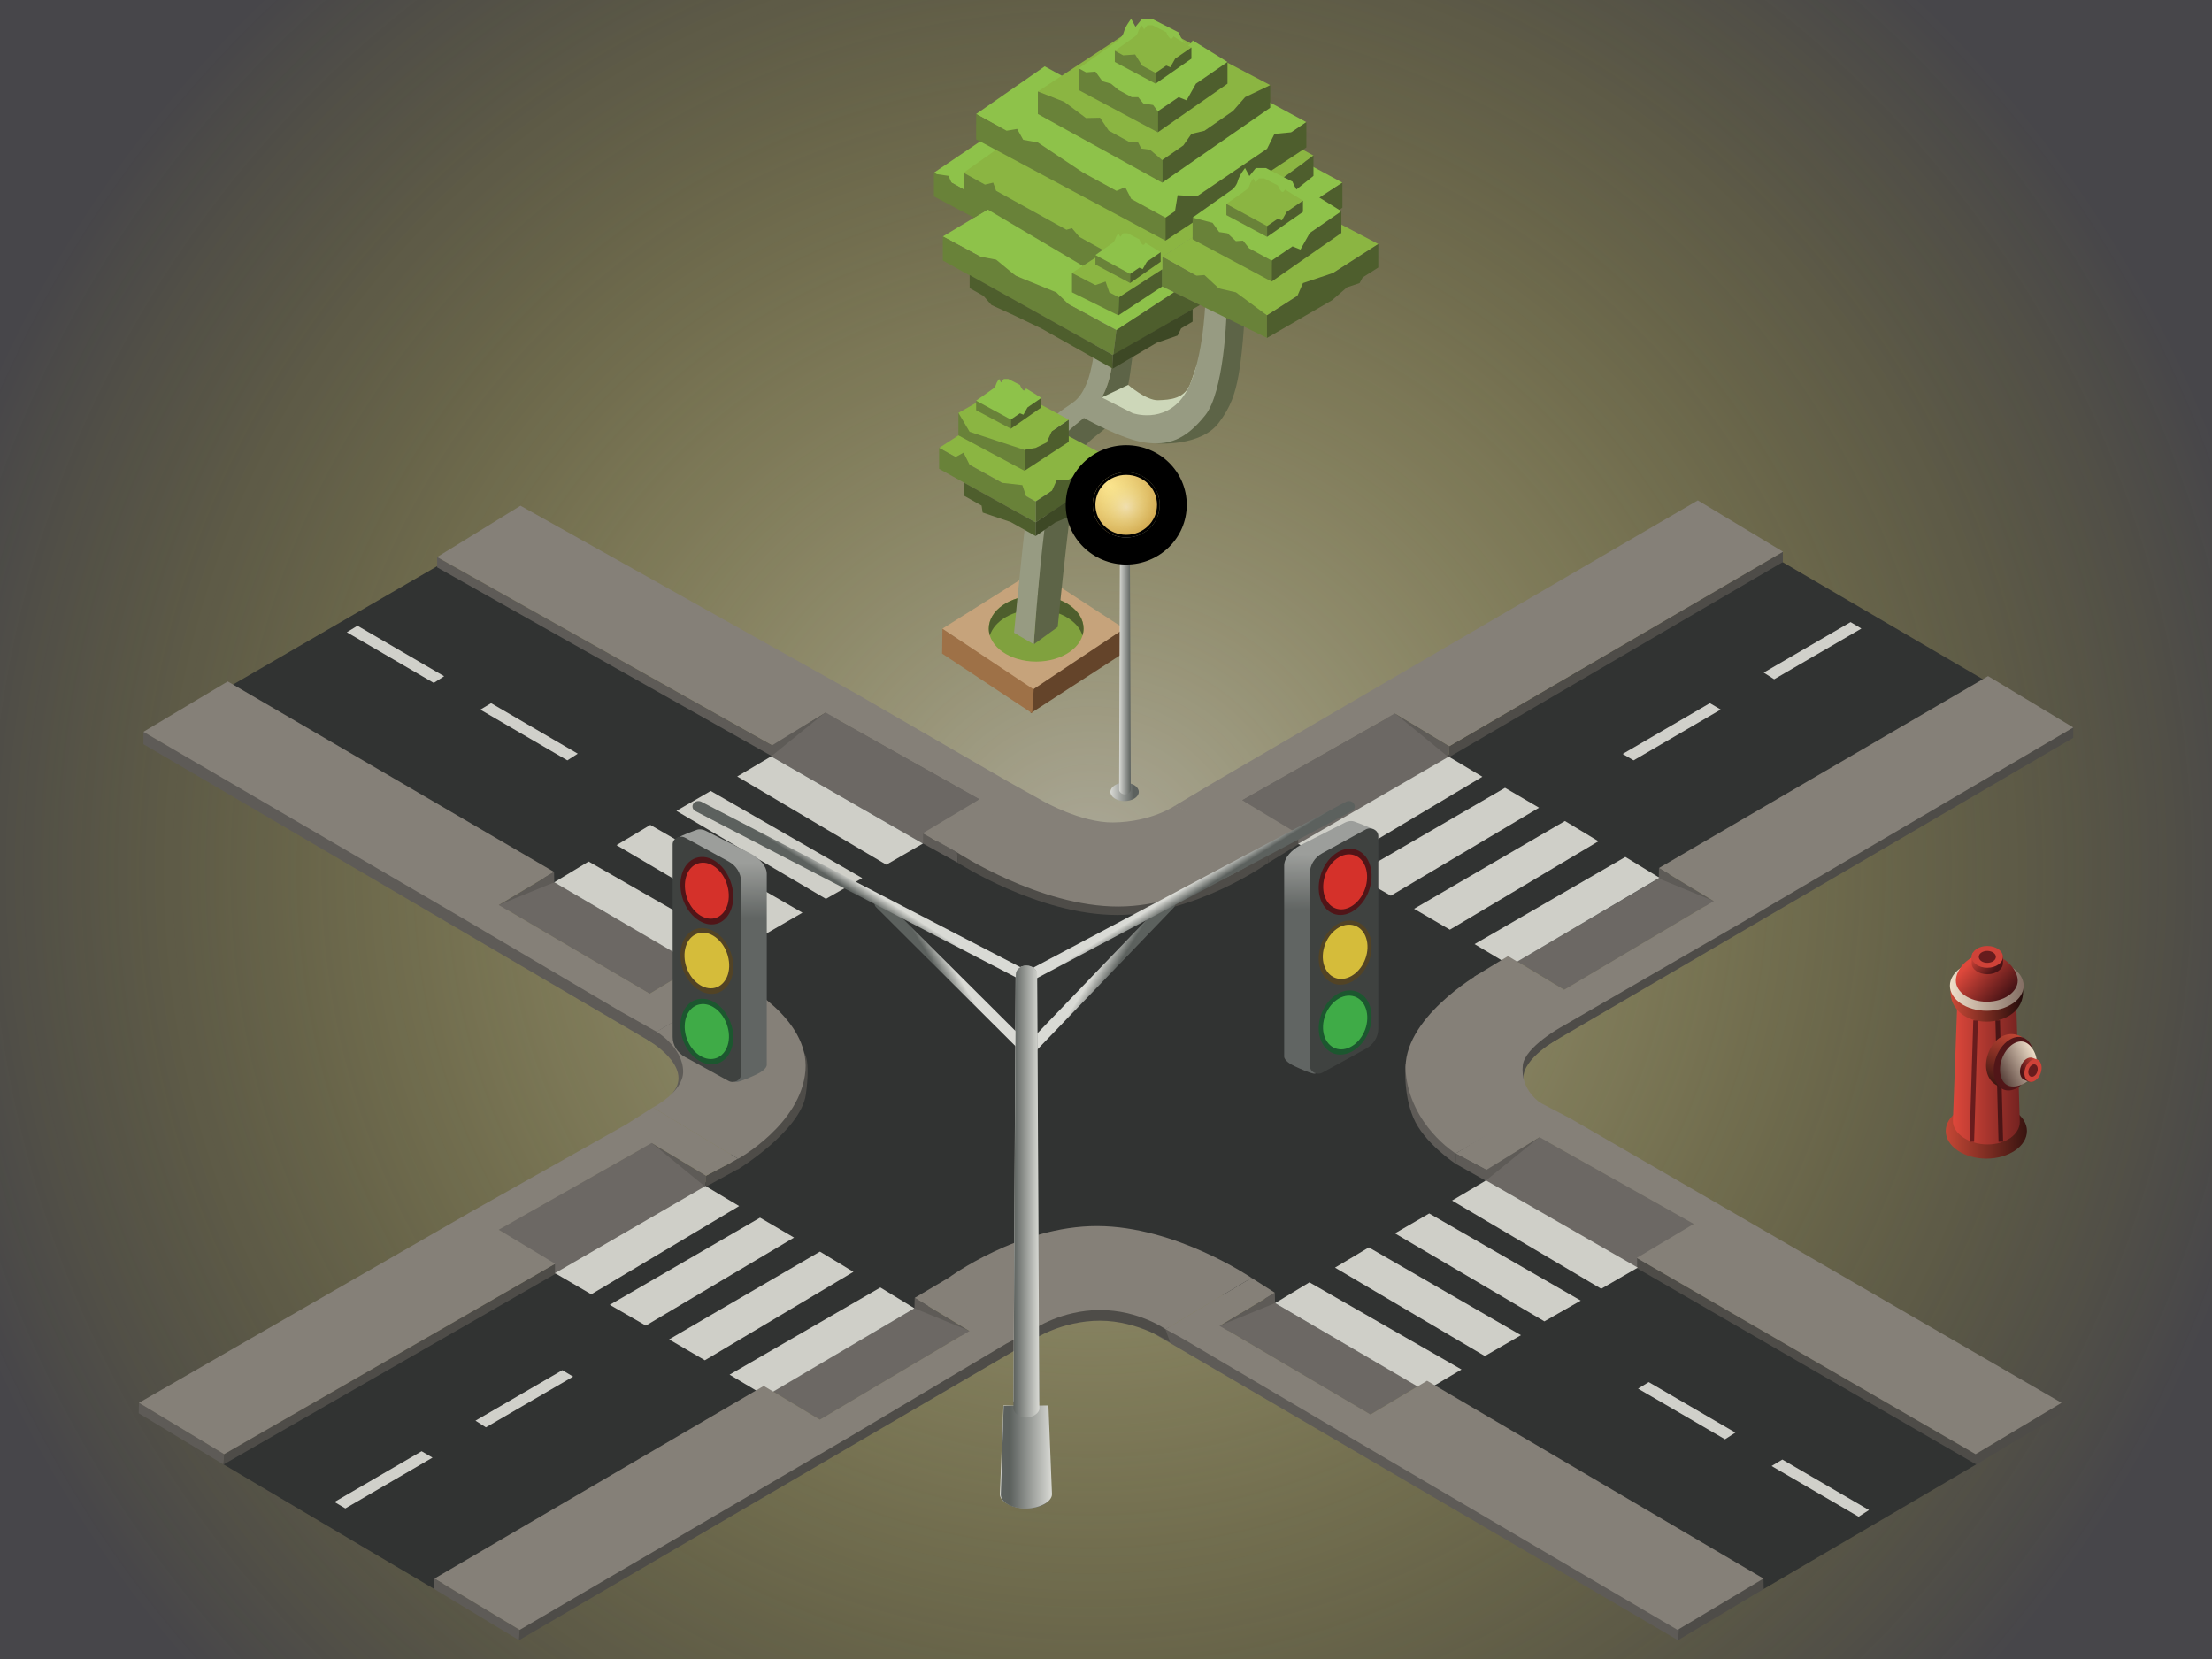 <?xml version="1.0" encoding="UTF-8"?>
<!DOCTYPE svg PUBLIC "-//W3C//DTD SVG 1.1//EN" "http://www.w3.org/Graphics/SVG/1.1/DTD/svg11.dtd">
<svg version="1.1" xmlns="http://www.w3.org/2000/svg" xmlns:xlink="http://www.w3.org/1999/xlink" x="0" y="0"
  width="1024" height="768" viewBox="0, 0, 1024, 768">
  <defs>
    <radialGradient id="Gradient_1" gradientUnits="userSpaceOnUse" cx="505.043" cy="403.029" r="557.639">
      <stop offset="0" stop-color="#F8F4D6" stop-opacity="0.57" />
      <stop offset="1" stop-color="#EEDB00" stop-opacity="0" />
    </radialGradient>
    <linearGradient id="Gradient_2" gradientUnits="userSpaceOnUse" x1="897.92" y1="523.563" x2="942.901" y2="523.563">
      <stop offset="0" stop-color="#D04B38" />
      <stop offset="1" stop-color="#260D0B" />
    </linearGradient>
    <linearGradient id="Gradient_3" gradientUnits="userSpaceOnUse" x1="904.063" y1="495.355" x2="947.406" y2="495.355">
      <stop offset="0" stop-color="#DE483B" />
      <stop offset="1" stop-color="#4A1416" />
    </linearGradient>
    <linearGradient id="Gradient_4" gradientUnits="userSpaceOnUse" x1="902.18" y1="460.033" x2="935.81" y2="460.033">
      <stop offset="0" stop-color="#D04B38" />
      <stop offset="1" stop-color="#260D0B" />
    </linearGradient>
    <linearGradient id="Gradient_5" gradientUnits="userSpaceOnUse" x1="902.678" y1="456.294" x2="966.655" y2="456.294">
      <stop offset="0" stop-color="#EFDEC9" />
      <stop offset="1" stop-color="#260D0B" />
    </linearGradient>
    <linearGradient id="Gradient_6" gradientUnits="userSpaceOnUse" x1="911.51" y1="445.931" x2="928.458" y2="461.322">
      <stop offset="0" stop-color="#DE483B" />
      <stop offset="1" stop-color="#4A1416" />
    </linearGradient>
    <linearGradient id="Gradient_7" gradientUnits="userSpaceOnUse" x1="914.336" y1="439.822" x2="923.943" y2="448.546">
      <stop offset="0" stop-color="#DE483B" />
      <stop offset="1" stop-color="#4A1416" />
    </linearGradient>
    <linearGradient id="Gradient_8" gradientUnits="userSpaceOnUse" x1="935.009" y1="475.937" x2="923.224" y2="507.364">
      <stop offset="0" stop-color="#D04B38" />
      <stop offset="1" stop-color="#260D0B" />
    </linearGradient>
    <linearGradient id="Gradient_9" gradientUnits="userSpaceOnUse" x1="942.549" y1="488.208" x2="919.676" y2="500.116">
      <stop offset="0" stop-color="#EFDEC9" />
      <stop offset="1" stop-color="#260D0B" />
    </linearGradient>
    <linearGradient id="Gradient_10" gradientUnits="userSpaceOnUse" x1="944.804" y1="492.454" x2="936.228" y2="496.919">
      <stop offset="0" stop-color="#DE483B" />
      <stop offset="1" stop-color="#4A1416" />
    </linearGradient>
    <linearGradient id="Gradient_11" gradientUnits="userSpaceOnUse" x1="615.493" y1="395.757" x2="615.047" y2="421.537">
      <stop offset="0" stop-color="#9C9E9B" />
      <stop offset="1" stop-color="#616563" />
    </linearGradient>
    <linearGradient id="Gradient_12" gradientUnits="userSpaceOnUse" x1="505.284" y1="452.71" x2="511.378" y2="456.614">
      <stop offset="0" stop-color="#D9DAD5" />
      <stop offset="1" stop-color="#5C615E" />
    </linearGradient>
    <linearGradient id="Gradient_13" gradientUnits="userSpaceOnUse" x1="549.431" y1="410.252" x2="552.119" y2="414.598">
      <stop offset="0" stop-color="#D9DAD5" />
      <stop offset="1" stop-color="#5C615E" />
    </linearGradient>
    <linearGradient id="Gradient_14" gradientUnits="userSpaceOnUse" x1="462.878" y1="674.456" x2="482.311" y2="674.456">
      <stop offset="0" stop-color="#D9DAD5" />
      <stop offset="1" stop-color="#5C615E" />
    </linearGradient>
    <linearGradient id="Gradient_15" gradientUnits="userSpaceOnUse" x1="469.165" y1="549.689" x2="481.135" y2="549.689">
      <stop offset="0" stop-color="#D9DAD5" />
      <stop offset="1" stop-color="#5C615E" />
    </linearGradient>
    <linearGradient id="Gradient_16" gradientUnits="userSpaceOnUse" x1="-333.953" y1="399.598" x2="-334.399"
      y2="425.378" gradientTransform="matrix(-1, -0, -0, 1, 0, 0)">
      <stop offset="0" stop-color="#9C9E9B" />
      <stop offset="1" stop-color="#616563" />
    </linearGradient>
    <linearGradient id="Gradient_17" gradientUnits="userSpaceOnUse" x1="-442.784" y1="450.434" x2="-436.818"
      y2="454.096" gradientTransform="matrix(-1, -0, -0, 1, 0, 0)">
      <stop offset="0" stop-color="#D9DAD5" />
      <stop offset="1" stop-color="#5C615E" />
    </linearGradient>
    <linearGradient id="Gradient_18" gradientUnits="userSpaceOnUse" x1="-400.076" y1="410.252" x2="-397.327"
      y2="414.598" gradientTransform="matrix(-1, -0, -0, 1, 0, 0)">
      <stop offset="0" stop-color="#D9DAD5" />
      <stop offset="1" stop-color="#5C615E" />
    </linearGradient>
    <linearGradient id="Gradient_19" gradientUnits="userSpaceOnUse" x1="-486.995" y1="674.456" x2="-467.563"
      y2="674.456" gradientTransform="matrix(-1, -0, -0, 1, 0, 0)">
      <stop offset="0" stop-color="#D9DAD5" />
      <stop offset="1" stop-color="#5C615E" />
    </linearGradient>
    <linearGradient id="Gradient_20" gradientUnits="userSpaceOnUse" x1="-481.137" y1="551.61" x2="-469.167" y2="551.61"
      gradientTransform="matrix(-1, -0, -0, 1, 0, 0)">
      <stop offset="0" stop-color="#D9DAD5" />
      <stop offset="1" stop-color="#5C615E" />
    </linearGradient>
    <linearGradient id="Gradient_21" gradientUnits="userSpaceOnUse" x1="514.045" y1="366.581" x2="524.821" y2="366.581">
      <stop offset="0" stop-color="#D9DAD5" />
      <stop offset="1" stop-color="#5C615E" />
    </linearGradient>
    <linearGradient id="Gradient_22" gradientUnits="userSpaceOnUse" x1="518.074" y1="297.968" x2="523.457" y2="297.968">
      <stop offset="0" stop-color="#D9DAD5" />
      <stop offset="1" stop-color="#5C615E" />
    </linearGradient>
    <linearGradient id="Gradient_23" gradientUnits="userSpaceOnUse" x1="515.027" y1="251.761" x2="527.762" y2="251.761">
      <stop offset="0" stop-color="#D9DAD5" />
      <stop offset="1" stop-color="#5C615E" />
    </linearGradient>
    <linearGradient id="Gradient_24" gradientUnits="userSpaceOnUse" x1="512.709" y1="247.428" x2="533.403" y2="247.428">
      <stop offset="0" stop-color="#D9DAD5" />
      <stop offset="1" stop-color="#5C615E" />
    </linearGradient>
    <radialGradient id="Gradient_25" gradientUnits="userSpaceOnUse" cx="513.619" cy="225.049" r="32.561">
      <stop offset="0" stop-color="#FDE49E" />
      <stop offset="0.005" stop-color="#FDE49E" />
      <stop offset="1" stop-color="#BD8941" />
    </radialGradient>
    <radialGradient id="Gradient_26" gradientUnits="userSpaceOnUse" cx="521.402" cy="234.622" r="20.775"
      gradientTransform="matrix(1, -0, 0, 1, 0, 0)">
      <stop offset="0" stop-color="#F8F4D6" stop-opacity="0.57" />
      <stop offset="1" stop-color="#EEDB00" stop-opacity="0" />
    </radialGradient>
    <clipPath id="Clip_1">
      <path
        d="M454.843,167.589 L587.881,167.589 L587.881,299.84 L454.843,299.84 z M521.361,218.589 C512.79,218.589 505.843,225.361 505.843,233.714 C505.843,242.068 512.79,248.84 521.361,248.84 C529.934,248.84 536.881,242.068 536.881,233.714 C536.881,225.361 529.934,218.589 521.361,218.589 z" />
    </clipPath>
    <filter id="Shadow_2">
      <feGaussianBlur in="SourceAlpha" stdDeviation="25" />
      <feOffset dx="0" dy="0" result="offsetblur" />
      <feFlood flood-color="#FFFBD0" />
      <feComposite in2="offsetblur" operator="in" />
    </filter>
    <clipPath id="Clip_3">
      <path
        d="M521.361,218.589 C529.934,218.589 536.881,225.361 536.881,233.714 C536.881,242.068 529.934,248.84 521.361,248.84 C512.79,248.84 505.843,242.068 505.843,233.714 C505.843,225.361 512.79,218.589 521.361,218.589 z" />
    </clipPath>
    <filter id="Shadow_4">
      <feGaussianBlur in="SourceAlpha" stdDeviation="2.5" />
      <feOffset dx="0" dy="0" result="offsetblur" />
      <feFlood flood-color="#C5C29C" />
      <feComposite in2="offsetblur" operator="in" />
    </filter>
  </defs>
  <g id="nightBG">
    <path d="M-30.667,-27.333 L1038,-27.333 L1038,784.667 L-30.667,784.667 L-30.667,-27.333 z" fill="#47464A" />
  </g>
  <g id="lightLayer">
    <path d="M-30.667,-27.333 L1038,-27.333 L1038,784.667 L-30.667,784.667 L-30.667,-27.333 z"
      fill="url(#Gradient_1)" />
  </g>
  <g id="Layer_1">
    <path
      d="M709.126,455.06 L699.626,447.308 L922.933,317.366 L822.936,258.891 L606.375,387.611 L457.269,379.626 L430.021,391.366 L203.668,261.355 L102.812,319.83 L333.886,454.447 L338.669,540.252 L103.193,677.757 L201.02,735.595 L424.635,605.821 L449.361,599.68 L547.925,601.531 L579.988,597.824 L816.473,735.595 L915.134,677.757 L688.826,545.45 L709.126,455.06"
      fill="#313332" />
    <path d="M287.334,525.329 L326.597,549.463 L326.881,544.265 L291.565,522.983 L287.334,525.329" fill="#5E5B57" />
    <path d="M326.597,549.462 L341.621,541.224 L341.621,536.447 L326.881,544.265 L326.597,549.462" fill="#4E4C48" />
    <path d="M64.213,654.24 L103.472,677.953 L103.756,673.177 L64.314,649.41 L64.213,654.24" fill="#5E5B57" />
    <path d="M201.02,735.595 L240.279,759.304 L240.567,754.536 L201.121,730.765 L201.02,735.595" fill="#5E5B57" />
    <path d="M423.327,605.654 L462.59,629.367 L462.878,624.594 L423.432,600.824 L423.327,605.654" fill="#5E5B57" />
    <path d="M240.279,759.304 L478.432,620.111 L478.432,613.651 L240.668,751.912 L240.279,759.304" fill="#4E4C48" />
    <path d="M301.661,529.072 L326.597,549.463 L256.926,589.811 L230.686,569.171 L301.661,529.072" fill="#6C6864" />
    <path d="M103.472,677.954 L256.926,589.811 L256.926,585.034 L103.756,673.177 L103.472,677.954" fill="#4E4C48" />
    <path
      d="M326.881,544.265 L341.706,536.447 L302.26,512.681 L289.954,520.498 L217.566,561.268 L64.314,649.41 L103.756,673.177 L257.011,585.034 L230.868,569.285 L301.722,529.108 L326.881,544.265"
      fill="#858078" />
    <path d="M423.327,605.654 L448.818,616.123 L379.572,657.268 L357.798,644.151 L423.327,605.654" fill="#6C6864" />
    <path d="M282.288,604.044 L298.972,613.651 L367.586,572.914 L351.846,563.699 L282.288,604.044" fill="#CFCFC8" />
    <path d="M309.74,620.05 L326.31,629.714 L395.094,588.781 L379.572,579.415 L309.74,620.05" fill="#CFCFC8" />
    <path d="M256.927,589.382 L273.716,599.169 L342.168,558.342 L326.597,549.033 L256.927,589.382" fill="#CFCFC8" />
    <path d="M337.733,636.375 L354.385,646.317 L423.327,605.654 L407.546,596.026 L337.733,636.375" fill="#CFCFC8" />
    <path
      d="M439.067,591.572 L423.432,600.824 L448.818,616.123 L379.52,657.236 L353.563,641.597 L201.121,730.765 L240.566,754.536 L393.004,665.363 L465.846,622.007 L478.513,615.338 L439.067,591.572"
      fill="#858078" />
    <path d="M727.13,522.636 L687.53,546.774 L687.242,541.572 L727.024,517.806 L727.13,522.636" fill="#5E5B57" />
    <path d="M688.093,546.774 L673.867,538.76 L673.867,533.988 L688.085,541.572 L688.093,546.774" fill="#5E5B57" />
    <path d="M954.45,654.24 L914.854,677.953 L914.563,673.177 L954.349,649.41 L954.45,654.24" fill="#4E4C48" />
    <path d="M816.473,735.595 L776.788,759.304 L776.59,752.46 L816.372,730.765 L816.473,735.595" fill="#4E4C48" />
    <path d="M590.262,603.259 L550.666,626.972 L550.375,622.199 L590.156,598.429 L590.262,603.259" fill="#5E5B57" />
    <path d="M776.788,759.304 L505.843,600.771 L505.843,595.998 L778.554,738.762 L776.788,759.304" fill="#5E5B57" />
    <path d="M712.677,526.379 L687.53,546.774 L757.796,587.118 L784.259,566.478 L712.677,526.379" fill="#6C6864" />
    <path d="M914.883,677.953 L757.857,587.118 L757.857,582.341 L914.607,673.176 L914.883,677.953" fill="#4E4C48" />
    <path
      d="M688.085,541.572 L673.867,533.987 L712.446,510.213 L727.024,517.806 L797.493,558.571 L954.345,649.41 L914.563,673.177 L757.707,582.341 L784.077,566.588 L712.62,526.411 L688.085,541.572"
      fill="#858078" />
    <path d="M590.262,603.259 L564.552,613.728 L634.389,654.874 L656.349,641.753 L590.262,603.259" fill="#6C6864" />
    <path d="M731.778,602.086 L714.953,611.689 L645.756,570.957 L661.629,561.742 L731.778,602.086" fill="#CFCFC8" />
    <path d="M704.092,618.093 L687.38,627.753 L618.009,586.828 L633.668,577.458 L704.092,618.093" fill="#CFCFC8" />
    <path d="M758.181,586.828 L741.246,596.615 L672.207,555.784 L687.915,546.475 L758.181,586.828" fill="#CFCFC8" />
    <path d="M676.584,633.976 L659.795,643.918 L590.262,603.259 L606.176,593.636 L676.584,633.976" fill="#CFCFC8" />
    <path
      d="M579.373,591.572 L590.156,598.429 L564.552,613.728 L634.445,654.841 L660.625,639.199 L816.372,730.765 L776.59,754.536 L620.843,662.965 L547.378,619.613 L539.591,615.338 L579.373,591.572"
      fill="#858078" />
    <path d="M396.58,326.021 L356.98,350.159 L356.693,344.961 L396.475,321.195 L396.58,326.021" fill="#5E5B57" />
    <path d="M357.543,350.159 L202.372,262.65 L202.372,257.877 L357.535,344.961 L357.543,350.159" fill="#5E5B57" />
    <path d="M342.532,459.481 L302.847,483.198 L302.641,476.346 L342.427,454.655 L342.532,459.481" fill="#5E5B57" />
    <path d="M256.59,408.459 L216.995,432.168 L216.707,427.395 L256.489,403.629 L256.59,408.459" fill="#5E5B57" />
    <path d="M302.847,483.198 L66.395,344.492 L66.395,338.783 L302.54,472.876 L302.847,483.198" fill="#5E5B57" />
    <path d="M382.128,329.764 L356.981,350.159 L427.247,390.504 L453.71,369.868 L382.128,329.764" fill="#6C6864" />
    <path d="M443.38,399.379 L427.307,390.504 L427.307,385.731 L443.108,394.606 L443.38,399.379" fill="#5E5B57" />
    <path
      d="M357.535,344.961 L202.372,257.877 L240.943,234.111 L396.475,321.195 L466.948,361.965 L482.846,370.836 L443.064,394.606 L427.162,385.731 L453.532,369.978 L382.071,329.801 L357.535,344.961"
      fill="#858078" />
    <path d="M256.59,408.459 L230.884,418.928 L300.725,460.07 L322.686,446.952 L256.59,408.459" fill="#6C6864" />
    <path d="M399.164,406.502 L382.338,416.109 L313.141,375.372 L329.015,366.157 L399.164,406.502" fill="#CFCFC8" />
    <path d="M371.478,422.508 L354.77,432.168 L285.398,391.243 L301.053,381.873 L371.478,422.508" fill="#CFCFC8" />
    <path d="M427.247,390.504 L410.312,400.295 L341.277,359.464 L356.981,350.159 L427.247,390.504" fill="#CFCFC8" />
    <path d="M342.892,439.172 L326.099,449.114 L256.57,408.455 L272.484,398.828 L342.892,439.172" fill="#CFCFC8" />
    <path
      d="M105.428,315.462 L256.489,403.629 L230.884,418.928 L300.778,460.041 L325.747,445.122 L342.427,454.655 L303.985,477.625 L287.172,468.165 L213.715,424.809 L66.395,338.783 L105.428,315.462"
      fill="#858078" />
    <path d="M631.404,326.454 L670.664,350.588 L670.951,345.395 L631.502,321.624 L631.404,326.454" fill="#5E5B57" />
    <path d="M670.664,350.588 L825.337,260.186 L825.337,255.409 L670.951,345.395 L670.664,350.588" fill="#4E4C48" />
    <path d="M767.871,406.661 L807.131,430.374 L807.422,425.597 L767.977,401.831 L767.871,406.661" fill="#5E5B57" />
    <path d="M675.872,507.504 L959.787,341.537 L959.787,336.764 L676.26,500.112 L675.872,507.504" fill="#4E4C48" />
    <path d="M645.731,330.198 L670.664,350.588 L600.993,390.937 L574.756,370.301 L645.731,330.198" fill="#6C6864" />
    <path d="M587.184,399.379 L600.993,390.937 L600.993,386.164 L587.472,394.606 L587.184,399.379" fill="#4E4C48" />
    <path
      d="M670.951,345.395 L825.418,255.409 L785.976,231.643 L631.506,321.624 L561.632,362.394 L544.021,372.92 L587.472,394.606 L601.082,386.164 L574.935,370.411 L645.792,330.234 L670.951,345.395"
      fill="#858078" />
    <path d="M767.871,406.661 L793.363,417.13 L724.117,458.276 L702.347,445.154 L767.871,406.661" fill="#6C6864" />
    <path d="M627.173,405.047 L643.857,414.654 L712.471,373.917 L696.726,364.703 L627.173,405.047" fill="#CFCFC8" />
    <path d="M654.62,420.71 L671.194,430.374 L739.978,389.445 L724.457,380.075 L654.62,420.71" fill="#CFCFC8" />
    <path d="M600.993,390.618 L617.786,400.409 L686.234,359.578 L670.664,350.274 L600.993,390.618" fill="#CFCFC8" />
    <path d="M682.614,437.055 L699.269,446.997 L768.211,406.338 L752.43,396.711 L682.614,437.055" fill="#CFCFC8" />
    <path
      d="M920.341,312.998 L767.976,401.831 L793.362,417.13 L724.064,458.243 L698.107,442.601 L682.391,452.191 L721.837,475.961 L807.503,426.402 L817.436,420.399 L959.787,336.764 L920.341,312.998"
      fill="#858078" />
    <path
      d="M443.38,399.379 C443.38,399.379 480.728,423.62 517.153,423.571 C553.578,423.521 587.184,399.379 587.184,399.379 L587.472,394.607 C587.472,394.607 533.586,385.482 515.715,385.666 C500.801,385.821 483.069,375.768 483.069,375.768 L443.109,394.607 L443.38,399.379"
      fill="#4E4C48" />
    <path
      d="M443.064,394.606 C443.064,394.606 481.254,419.717 517.679,419.668 C554.104,419.619 589.112,393.331 589.112,393.331 L544.021,372.92 C544.021,372.92 533.136,380.553 515.266,380.733 C500.36,380.893 482.846,370.836 482.846,370.836 L463.866,372.675 L443.064,394.606"
      fill="#858078" />
    <path
      d="M467.073,592.443 C467.073,592.443 471.483,572.465 507.908,572.514 C544.333,572.563 539.506,615.338 539.506,615.338 L541.656,621.378 C541.656,621.378 527.09,611.391 509.22,611.391 C491.35,611.391 478.432,620.111 478.432,620.111 L478.432,615.338 L467.073,592.443"
      fill="#4E4C48" />
    <path
      d="M439.067,591.572 C439.067,591.572 471.483,567.532 507.908,567.585 C544.333,567.63 579.373,591.572 579.373,591.572 L539.591,615.339 C539.591,615.339 527.09,606.459 509.22,606.459 C491.35,606.459 478.513,615.339 478.513,615.339 L454.095,614.313 L439.067,591.572"
      fill="#858078" />
    <path
      d="M299.729,481.368 C299.729,481.368 321.511,493.676 311.44,505.906 C302.868,516.322 346.549,495.429 346.752,494.55 C346.958,493.676 339.224,476.211 339.224,476.211 C339.224,476.211 329.485,469.096 324.156,468.929 C318.827,468.757 299.729,481.368 299.729,481.368"
      fill="#5E5B57" />
    <path
      d="M341.499,541.412 C341.499,541.412 370.761,523.432 373.065,506.585 C375.369,489.741 372.109,487.134 372.109,487.134 L341.706,536.448 L340.329,537.228 L341.499,541.412"
      fill="#4E4C48" />
    <path
      d="M302.26,512.681 C302.26,512.681 316.296,505.538 316.247,496.111 C316.194,484.841 303.985,477.625 303.985,477.625 L342.427,454.655 C342.427,454.655 374.936,471.09 372.854,495.735 C370.777,520.384 341.706,536.447 341.706,536.447 L302.26,512.681"
      fill="#858078" />
    <path
      d="M673.867,538.76 C673.867,538.76 659.155,529.112 654.264,517.401 C649.38,505.694 650.668,492.405 650.668,492.405 L677.779,480.734 L673.867,533.987 L673.867,538.76"
      fill="#5E5B57" />
    <path
      d="M721.554,480.734 C721.554,480.734 704.793,489.904 705.246,499.143 C705.708,508.391 708.931,511.549 708.931,511.549 L689.534,499.07 L697.475,478.421 C697.475,478.421 703.938,476.268 707.19,475.961 C710.438,475.647 722.934,475.316 722.934,475.316 L721.554,480.734"
      fill="#4E4C48" />
    <path
      d="M713.58,510.867 C713.58,510.867 703.582,504.925 704.959,493.087 C705.939,484.645 722.934,475.316 722.934,475.316 L684.72,450.826 C684.72,450.826 648.683,471.65 650.753,496.295 C652.83,520.936 673.867,533.987 673.867,533.987 L713.58,510.867"
      fill="#858078" />
    <path d="M865.22,699.047 L825.102,675.673 L820.121,678.664 L860.405,702.136 L865.22,699.047" fill="#D0D0CA" />
    <path d="M803.365,663.198 L763.243,639.82 L758.307,642.836 L798.558,666.295 L803.365,663.198" fill="#D0D0CA" />
    <path d="M267.463,348.901 L227.345,325.527 L222.36,328.518 L262.648,351.994 L267.463,348.901" fill="#D0D0CA" />
    <path d="M205.608,313.051 L165.482,289.673 L160.549,292.689 L200.801,316.149 L205.608,313.051" fill="#D0D0CA" />
    <path d="M154.831,695.316 L195.176,671.82 L200.222,674.778 L159.865,698.295 L154.831,695.316" fill="#D0D0CA" />
    <path d="M220.109,657.665 L260.324,634.295 L265.321,637.282 L224.94,660.758 L220.109,657.665" fill="#D0D0CA" />
    <path d="M751.2,349.015 L791.549,325.519 L796.594,328.477 L756.233,351.994 L751.2,349.015" fill="#D0D0CA" />
    <path d="M816.477,311.368 L856.692,287.994 L861.685,290.985 L821.308,314.457 L816.477,311.368" fill="#D0D0CA" />
    <path
      d="M938.329,523.563 C938.329,530.58 929.919,536.362 919.536,536.362 C909.161,536.362 900.75,530.58 900.75,523.563 C900.75,516.543 909.161,510.761 919.536,510.761 C929.919,510.761 938.329,516.543 938.329,523.563 z"
      fill="url(#Gradient_2)" />
    <path
      d="M933.28,461.291 L906.205,460.903 L904.063,518.991 C904.063,524.748 911.534,529.799 920.05,529.799 C928.57,529.799 935.017,525.132 935.017,519.375 L933.28,461.291 z"
      fill="url(#Gradient_3)" />
    <path
      d="M936.551,458.599 C936.811,467.556 928.914,472.946 919.536,472.946 C910.161,472.946 902.674,467.221 902.937,458.599 C903.123,452.257 910.708,447.116 920.082,447.116 C929.461,447.116 936.369,452.257 936.551,458.599 z"
      fill="url(#Gradient_4)" />
    <path
      d="M936.811,456.294 C936.811,462.664 929.165,467.915 919.742,467.915 C910.319,467.915 902.674,462.664 902.674,456.294 C902.674,449.919 910.319,444.668 919.742,444.668 C929.165,444.668 936.811,449.919 936.811,456.294 z"
      fill="url(#Gradient_5)" />
    <path
      d="M934.065,453.956 C934.065,459.301 927.651,463.715 919.742,463.715 C911.833,463.715 905.419,459.301 905.419,453.956 C905.419,448.607 911.627,441.501 919.536,441.501 C927.448,441.501 934.065,448.607 934.065,453.956 z"
      fill="url(#Gradient_6)" />
    <path
      d="M927.214,445.943 C927.214,448.734 923.978,450.99 919.989,450.99 C916.001,450.99 912.765,448.734 912.765,445.943 C912.765,445.011 912.55,442.02 913.182,441.272 C914.442,439.785 917.337,440.897 919.989,440.897 C922.484,440.897 925.501,440.537 926.796,441.877 C927.578,442.686 927.214,444.901 927.214,445.943 z"
      fill="url(#Gradient_7)" />
    <path
      d="M927.213,442.956 C927.213,445.743 923.978,447.999 919.989,447.999 C916,447.999 912.765,445.743 912.765,442.956 C912.765,440.165 916,437.909 919.989,437.909 C923.978,437.909 927.213,440.165 927.213,442.956"
      fill="#CF4238" />
    <path
      d="M923.945,442.956 C923.945,444.48 922.176,445.718 919.989,445.718 C917.807,445.718 916.033,444.48 916.033,442.956 C916.033,441.428 917.807,440.19 919.989,440.19 C922.176,440.19 923.945,441.428 923.945,442.956"
      fill="#671C1D" />
    <path d="M913.874,528.577 L911.757,528.508 L913.506,472.341 L915.624,472.41 L913.874,528.577" fill="#681C1D" />
    <path d="M925.185,528.571 L923.743,472.4 L925.861,472.347 L927.298,528.514 L925.185,528.571" fill="#4A1516" />
    <path
      d="M925.942,503.148 C919.673,500.962 918.029,493.974 920.508,487.366 C922.986,480.759 928.926,476.999 934.826,479.459 C939.159,481.266 940.714,487.967 938.236,494.575 C935.758,501.186 930.376,504.693 925.942,503.148 z"
      fill="url(#Gradient_8)" />
    <path
      d="M927.642,504.432 C923.228,502.748 921.616,495.977 924.106,489.337 C926.597,482.692 932.25,478.696 936.66,480.384 C941.07,482.067 942.685,488.838 940.195,495.479 C937.704,502.119 932.051,506.115 927.642,504.432"
      fill="#511618" />
    <path
      d="M929.809,502.621 C926.108,501.207 924.751,495.527 926.841,489.949 C928.934,484.375 933.676,481.024 937.382,482.438 C941.079,483.848 944.355,490.104 942.269,495.674 C940.176,501.248 933.51,504.035 929.809,502.621 z"
      fill="url(#Gradient_9)" />
    <path
      d="M937.167,499.911 C935.235,499.172 934.527,496.295 935.58,493.488 C936.637,490.672 939.054,488.993 940.982,489.728 C941.625,489.974 943.755,490.615 944.108,491.257 C944.804,492.536 943.27,494.285 942.565,496.152 C941.909,497.909 941.358,500.132 940.091,500.688 C939.325,501.023 937.888,500.185 937.167,499.911 z"
      fill="url(#Gradient_10)" />
    <path
      d="M939.236,500.7 C937.305,499.965 936.596,497.088 937.649,494.276 C938.706,491.465 941.119,489.781 943.051,490.517 C944.982,491.257 945.687,494.133 944.638,496.941 C943.581,499.756 941.164,501.436 939.236,500.7"
      fill="#CF4238" />
    <path
      d="M940.095,498.395 C939.042,497.991 938.653,496.418 939.232,494.881 C939.807,493.341 941.131,492.421 942.188,492.826 C943.245,493.226 943.634,494.799 943.055,496.34 C942.476,497.881 941.152,498.8 940.095,498.395"
      fill="#671C1D" />
    <path
      d="M635.704,384.113 C634.194,382.88 627.424,380.489 626.321,380.111 L628.019,380.715 L626.803,380.273 C625.373,379.787 623.553,380.288 622.594,380.808 L601.735,391.42 C598.163,393.379 594.483,396.915 594.483,400.731 L594.483,489.097 C594.483,490.889 597.515,492.79 599.389,493.605 C601.204,494.513 606.538,496.826 608.177,497.023 C610.169,497.273 611.819,494.238 611.819,494.238 L613.051,484.447 L621.908,479.04 C625.47,477.081 626.616,473.55 626.616,469.739 L626.616,387.933 L636.229,385.459 C636.229,385.459 637.343,385.459 635.704,384.113 z"
      fill="url(#Gradient_11)" />
    <path
      d="M606.389,493.482 L606.389,404.276 C606.389,400.46 608.574,396.924 612.151,394.965 L632.196,383.99 C634.778,382.576 638.055,384.28 638.055,387.034 L638.055,476.186 C638.055,479.997 635.875,483.528 632.314,485.487 L612.247,496.526 C609.666,497.945 606.389,496.241 606.389,493.482"
      fill="#3F4240" />
    <path
      d="M634.231,410.729 C632.078,418.631 625.577,424.219 619.456,423.51 C613.115,422.774 609.157,415.581 610.871,407.087 C612.681,398.155 619.911,391.714 626.707,393.079 C633.267,394.391 636.491,402.442 634.231,410.729"
      fill="#501518" />
    <path
      d="M634.231,443.412 C632.078,451.073 625.577,456.482 619.456,455.795 C613.115,455.087 609.157,448.113 610.871,439.889 C612.681,431.235 619.911,424.989 626.707,426.312 C633.267,427.583 636.491,435.384 634.231,443.412"
      fill="#524325" />
    <path
      d="M634.233,475.766 C632.08,483.423 625.579,488.837 619.457,488.144 C613.117,487.437 609.159,480.468 610.873,472.238 C612.683,463.585 619.913,457.339 626.709,458.661 C633.269,459.937 636.493,467.738 634.233,475.766"
      fill="#1C572F" />
    <path id="redRight"
      d="M632.276,410.302 C630.488,416.871 625.09,421.505 620.002,420.913 C614.748,420.311 611.455,414.333 612.885,407.284 C614.379,399.867 620.382,394.519 626.032,395.649 C631.473,396.742 634.156,403.423 632.276,410.302"
      fill="#D5312A" />
    <path id="yellowRight"
      d="M632.453,442.649 C630.632,449.123 625.138,453.7 619.954,453.116 C614.598,452.517 611.251,446.622 612.703,439.669 C614.229,432.353 620.345,427.073 626.091,428.189 C631.634,429.269 634.365,435.861 632.453,442.649"
      fill="#D5BC3A" />
    <path id="greenRight"
      d="M632.361,475.372 C630.557,481.778 625.11,486.314 619.98,485.735 C614.678,485.141 611.363,479.303 612.798,472.417 C614.314,465.174 620.371,459.946 626.058,461.051 C631.542,462.116 634.252,468.646 632.361,475.372"
      fill="#3FAB47" />
    <path
      d="M470.502,491.087 L471.579,491.466 C470.201,490.412 470.136,488.642 471.42,487.517 L539.193,416.992 C540.481,415.868 542.643,415.808 544.021,416.863 L542.94,416.487 C544.314,417.541 544.383,419.308 543.099,420.436 L475.321,490.957 C474.037,492.085 471.879,492.142 470.502,491.087 z"
      fill="url(#Gradient_12)" />
    <path
      d="M474.734,452.751 L474.734,452.751 C473.99,451.552 474.438,450.023 475.732,449.334 L623.127,371.168 C624.421,370.48 626.073,370.897 626.814,372.096 C627.558,373.297 627.107,374.827 625.813,375.513 L478.421,453.681 C477.127,454.367 475.475,453.953 474.734,452.751 z"
      fill="url(#Gradient_13)" />
    <path
      d="M485.239,650.855 L464.524,650.62 L462.878,691.696 C462.878,695.211 468.597,698.295 475.118,698.295 C481.635,698.295 486.568,695.446 486.568,691.931 L485.239,650.855 z"
      fill="url(#Gradient_14)" />
    <path
      d="M475.097,652.384 L475.097,652.384 C472.374,652.384 469.165,650.481 469.165,648.286 L470.164,450.965 C470.164,448.774 472.374,446.996 475.097,446.996 C477.825,446.996 480.034,448.774 480.034,450.965 L481.137,648.028 C481.137,650.222 478.742,652.384 475.097,652.384 z"
      fill="url(#Gradient_15)" />
    <path
      d="M313.742,387.954 C315.252,386.722 322.021,384.33 323.124,383.952 L321.427,384.556 L322.642,384.114 C324.072,383.628 325.893,384.129 326.852,384.649 L347.711,395.261 C351.283,397.221 354.962,400.756 354.962,404.572 L354.962,492.938 C354.962,494.73 351.931,496.631 350.057,497.446 C348.241,498.354 342.907,500.667 341.268,500.864 C339.276,501.114 337.627,498.079 337.627,498.079 L336.395,488.288 L327.537,482.881 C323.976,480.922 322.83,477.391 322.83,473.58 L322.83,391.775 L313.217,389.3 C313.217,389.3 312.103,389.3 313.742,387.954 z"
      fill="url(#Gradient_16)" />
    <path
      d="M343.057,497.323 L343.057,408.117 C343.057,404.301 340.872,400.766 337.294,398.806 L317.249,387.831 C314.668,386.417 311.39,388.121 311.39,390.876 L311.39,480.028 C311.39,483.838 313.57,487.369 317.131,489.328 L337.198,500.367 C339.779,501.787 343.057,500.083 343.057,497.323"
      fill="#3F4240" />
    <path
      d="M315.703,414.869 C317.855,422.916 324.357,428.606 330.478,427.884 C336.819,427.135 340.776,419.81 339.063,411.161 C337.253,402.066 330.023,395.507 323.227,396.897 C316.666,398.233 313.443,406.432 315.703,414.869"
      fill="#501518" />
    <path
      d="M315.703,447.315 C317.855,455.169 324.357,460.714 330.478,460.009 C336.819,459.284 340.777,452.134 339.063,443.703 C337.253,434.833 330.023,428.43 323.227,429.786 C316.667,431.089 313.443,439.085 315.703,447.315"
      fill="#524325" />
    <path
      d="M315.703,480.005 C317.855,487.838 324.357,493.378 330.478,492.669 C336.819,491.945 340.777,484.815 339.063,476.395 C337.253,467.542 330.023,461.152 323.227,462.505 C316.667,463.81 313.443,471.791 315.703,480.005"
      fill="#1C572F" />
    <path id="redLeft"
      d="M317.657,414.435 C319.446,421.124 324.844,425.843 329.932,425.24 C335.186,424.627 338.479,418.54 337.049,411.362 C335.555,403.809 329.552,398.363 323.902,399.514 C318.461,400.627 315.778,407.431 317.657,414.435"
      fill="#D5312A" />
    <path id="yellowLeft"
      d="M317.481,446.746 C319.301,453.382 324.796,458.074 329.98,457.476 C335.336,456.861 338.683,450.819 337.231,443.691 C335.705,436.192 329.589,430.779 323.843,431.923 C318.3,433.03 315.569,439.787 317.481,446.746"
      fill="#D5BC3A" />
    <path id="greenLeft"
      d="M317.572,479.604 C319.376,486.158 324.823,490.798 329.953,490.206 C335.255,489.599 338.57,483.626 337.135,476.58 C335.619,469.17 329.562,463.821 323.875,464.952 C318.391,466.041 315.681,472.722 317.572,479.604"
      fill="#3FAB47" />
    <path
      d="M476.83,486.425 L475.776,486.781 C477.125,485.792 477.188,484.132 475.931,483.078 L409.592,416.937 C408.331,415.883 406.215,415.827 404.866,416.816 L405.924,416.463 C404.58,417.452 404.512,419.109 405.769,420.167 L472.113,486.304 C473.37,487.361 475.482,487.414 476.83,486.425 z"
      fill="url(#Gradient_17)" />
    <path
      d="M476.465,452.751 L476.465,452.751 C477.226,451.552 476.768,450.023 475.444,449.334 L324.711,371.168 C323.387,370.48 321.698,370.897 320.94,372.096 C320.18,373.297 320.641,374.827 321.965,375.513 L472.694,453.681 C474.018,454.367 475.707,453.953 476.465,452.751 z"
      fill="url(#Gradient_18)" />
    <path
      d="M464.635,650.855 L485.35,650.62 L486.995,691.696 C486.995,695.211 481.277,698.295 474.756,698.295 C468.239,698.295 463.306,695.446 463.306,691.931 L464.635,650.855 z"
      fill="url(#Gradient_19)" />
    <path
      d="M475.204,656.225 L475.204,656.225 C477.928,656.225 481.137,654.286 481.137,652.051 L480.137,451.039 C480.137,448.807 477.928,446.996 475.204,446.996 C472.476,446.996 470.267,448.807 470.267,451.039 L469.165,651.788 C469.165,654.023 471.559,656.225 475.204,656.225 z"
      fill="url(#Gradient_20)" />
    <path d="M477.114,330.197 L477.114,319.062 L520.093,291.013 L519,303.043 L477.114,330.197" fill="#64442A" />
    <path d="M436.127,302.566 L436.29,291.013 L478.574,318.578 L477.833,330.197 L436.127,302.566" fill="#9E7147" />
    <path d="M436.29,291.013 L479.075,264.108 L520.453,291.013 L478.37,319.062 L436.29,291.013" fill="#C6A37B" />
    <path
      d="M501.616,290.999 C501.616,299.431 491.794,306.271 479.676,306.271 C467.558,306.271 457.734,299.431 457.734,290.999 C457.734,282.568 467.558,275.734 479.676,275.734 C491.794,275.734 501.616,282.568 501.616,290.999"
      fill="#80A13E" />
    <path
      d="M479.676,282.139 C490.215,282.139 499.008,287.311 501.125,294.203 C501.444,293.17 501.616,292.099 501.616,291 C501.616,282.568 491.794,275.734 479.676,275.734 C467.558,275.734 457.734,282.568 457.734,291 C457.734,292.099 457.909,293.17 458.225,294.203 C460.341,287.311 469.137,282.139 479.676,282.139"
      fill="#4E5E2D" />
    <path
      d="M478.574,298.268 C478.574,298.268 483.219,214.026 493.251,201.045 C499.965,192.36 512.1,190.805 515.031,167.434 C517.96,144.062 517.96,144.062 517.96,144.062 L527.952,137.625 L523.139,173.089 C523.139,173.089 521.265,188.719 515.031,195.156 C508.505,201.892 502.738,203.634 499.74,210.753 C496.744,217.869 489.649,290.243 489.649,290.243 L478.574,298.268"
      fill="#5D6447" />
    <path
      d="M515.031,167.434 C517.96,144.062 517.96,144.062 517.96,144.062 L509.475,138.999 C509.475,138.999 507.064,167.581 503.313,176.809 C499.56,186.04 496.557,186.093 490.898,190.408 C482.178,197.055 481.342,201.745 479.199,208.965 C476.546,217.906 469.435,292.922 469.435,292.922 L478.574,298.268 C478.574,298.268 484.199,211.743 493.251,201.045 C500.308,192.704 512.1,190.805 515.031,167.434"
      fill="#979B82" />
    <path
      d="M510.053,183.984 L522.257,178.178 C522.257,178.178 530.675,185.481 536.13,185.27 C541.583,185.063 548.756,184.818 551.378,176.732 C554,168.644 557.567,159.778 557.567,159.778 C557.567,159.778 557.193,185.481 554.746,187.569 C552.301,189.662 549.106,196.555 543.653,196.765 C538.198,196.975 526.164,199.689 522.027,196.975 C517.888,194.256 510.053,188.615 510.053,188.615 L510.053,183.984"
      fill="#CDD7B9" />
    <path
      d="M535.377,205.256 C535.377,205.256 555.716,206.973 564.213,195.721 C569.723,188.421 571.791,182.359 573.39,173.547 C575.701,160.811 576.4,141.196 576.4,141.196 L567.722,146.685 L557.567,184.016 L543.464,198.174 L535.377,205.256"
      fill="#5D6447" />
    <path
      d="M510.053,183.984 L524.345,191.263 C524.345,191.263 538.714,196.278 547.826,183.459 C556.941,170.644 557.943,140.554 557.943,140.554 L567.722,146.685 C567.722,146.685 566.624,181.385 557.943,192.227 C548.792,203.66 540.895,206.441 529.862,204.843 C518.83,203.242 501.276,193.212 501.276,193.212 L503.263,185.689 L510.053,183.984"
      fill="#979B82" />
    <path d="M538.009,118.822 L586.527,145.987 L638.055,112.973 L588.032,86.642 L538.009,118.822" fill="#8BB542" />
    <path
      d="M538.009,132.615 L538.009,118.822 L553.746,127.635 L557.567,127.315 L564.242,133.51 L572.134,135.321 L586.527,145.987 L586.527,156.435 L538.009,132.615"
      fill="#698239" />
    <path
      d="M638.055,112.973 L638.055,123.837 L630.824,128.412 L629.403,131.044 L623.607,132.974 L616.616,138.999 L586.527,156.435 L586.527,145.987 L600.591,136.975 L603.182,131.044 L617.184,126.343 L638.055,112.973"
      fill="#4E5E2D" />
    <path
      d="M543.529,135.321 L516.86,152.834 L436.462,109.463 L459.78,95.444 L432.325,79.954 L487.926,42.341 L512.812,56.552 L538.009,39.416 L621.45,84.553 L604.754,95.444 L588.032,86.641 L538.009,118.822 L538.009,132.615 L543.529,135.321"
      fill="#8EC24A" />
    <path
      d="M432.325,79.954 L432.325,90.911 L450.92,100.773 L459.78,95.444 L441.323,85.03 L440.467,84.551 L439.096,81.416 L433.449,80.591 L432.325,79.954"
      fill="#698239" />
    <path
      d="M436.462,109.463 L436.462,120.59 L515.398,164.484 L516.86,152.834 L494.759,140.914 L488.99,135.321 L470.151,127.637 L461.159,120.215 L453.808,118.822 L436.462,109.463"
      fill="#698239" />
    <path d="M555.489,141.196 L515.398,164.484 L516.86,152.834 L543.529,135.321 L555.489,141.196" fill="#4E5E2D" />
    <path d="M621.45,84.554 L621.45,96.126 L614.876,100.773 L604.754,95.444 L621.45,84.554" fill="#4E5E2D" />
    <path
      d="M446.052,79.954 L511.683,116.316 L496.262,126.346 L517.96,137.627 L538.009,124.673 L538.009,118.822 L588.032,86.642 L608.047,72.015 L523.719,25.208 L446.052,79.954"
      fill="#8BB542" />
    <path
      d="M446.052,79.954 L446.052,90.362 L501.276,123.083 L511.683,116.316 L499.677,109.663 L496.262,105.655 L493.704,106.352 L488.391,103.412 L469.432,92.906 L461.108,88.295 L459.78,84.553 L455.984,85.459 L446.052,79.954"
      fill="#698239" />
    <path
      d="M496.262,135.321 C496.262,133.867 496.262,126.346 496.262,126.346 L503.371,130.042 L507.1,131.978 L511.815,130.341 L513.54,135.329 L517.96,137.627 L517.718,145.987 L496.262,135.321"
      fill="#698239" />
    <path d="M538.009,132.615 L517.718,145.987 L517.96,137.627 L538.009,124.673 L538.009,132.615" fill="#4E5E2D" />
    <path d="M608.047,72.015 L608.047,81.416 L596.143,90.911 L588.032,86.642 L608.047,72.015" fill="#4E5E2D" />
    <path
      d="M451.881,52.791 C453.386,54.046 539.514,100.773 539.514,100.773 L604.754,56.552 L539.89,21.445 L507.11,43.595 L483.633,30.713 L451.881,52.791"
      fill="#8EC24A" />
    <path
      d="M451.881,64.494 L451.881,52.792 L465.986,60.512 L470.875,59.687 L473.682,64.726 L480.467,65.953 L501.29,79.842 L505.185,81.976 L516.853,88.362 L520.896,86.642 L523.715,92.123 L532.604,96.988 L539.514,100.773 L539.514,111.394 L451.881,64.494"
      fill="#698239" />
    <path
      d="M604.754,56.552 L604.754,68.254 L539.514,111.394 L539.514,100.773 L543.934,97.777 L545.156,90.362 L554.062,90.908 L557.567,88.535 L581.942,72.015 L586.568,68.877 L589.976,61.985 L597.83,61.245 L604.754,56.552"
      fill="#4E5E2D" />
    <path d="M480.467,42.341 L538.009,74.106 L588.032,39.416 L530.718,9.252 L480.467,42.341" fill="#8BB542" />
    <path
      d="M480.467,42.341 L480.467,52.791 L538.009,84.554 L538.009,74.106 L532.367,69.298 L528.321,68.758 L526.888,65.953 L523.156,65.905 L513.226,60.424 L509.238,54.509 L502.755,54.645 L492.688,47.148 L480.467,42.341"
      fill="#698239" />
    <path
      d="M588.032,39.417 L588.032,49.865 L538.009,84.554 L538.009,74.106 L547.828,67.296 L551.541,61.985 L557.567,60.542 L570.821,51.353 L576.4,44.964 L588.032,39.417"
      fill="#4E5E2D" />
    <path
      d="M499.375,31.642 L517.677,18.688 C517.677,18.688 519.657,17.207 520.326,14.619 C520.992,12.025 523.655,8.696 523.655,8.696 L525.654,12.398 L528.649,8.696 L533.314,8.696 L545.635,14.989 C545.635,14.989 546.633,17.948 548.631,20.169 C550.63,22.387 552.112,18.688 552.112,18.688 L568.247,28.678 L554.293,44.964 L541.638,53.473 L528.649,53.473 L503.673,37.93 L499.375,31.642"
      fill="#8EC24A" />
    <path
      d="M499.375,41.691 L535.976,61.245 L535.976,51.529 L533.812,48.613 L529.234,47.867 L526.888,44.964 L523.887,44.961 L517.85,41.68 L514.305,38.735 L510.343,37.6 L507.11,33.147 L502.786,33.493 L499.375,31.642 L499.375,41.691"
      fill="#698239" />
    <path
      d="M568.247,38.745 L535.976,61.245 L535.976,51.529 L545.635,44.964 L549.298,46.442 L553.626,38.745 L568.247,28.678 L568.247,38.745"
      fill="#4E5E2D" />
    <path
      d="M552.092,100.735 L570.392,87.784 C570.392,87.784 572.374,86.303 573.04,83.712 C573.706,81.123 576.372,77.794 576.372,77.794 L578.368,81.493 L581.367,77.794 L586.028,77.794 L598.35,84.085 C598.35,84.085 599.35,87.044 601.349,89.265 C603.347,91.483 604.829,87.784 604.829,87.784 L620.964,97.777 L607.01,114.06 L594.355,122.569 L581.367,122.569 L556.39,107.026 L552.092,100.735"
      fill="#8EC24A" />
    <path
      d="M552.092,110.784 L588.694,130.34 L588.694,120.628 L578.287,114.973 L575.432,111.394 L572.141,111.634 L568.247,108.004 L564.395,107.423 L561.33,103.149 L552.092,100.736 L552.092,110.784"
      fill="#698239" />
    <path
      d="M620.964,107.841 L588.694,130.34 L588.694,120.628 L598.35,114.06 L602.015,115.541 L606.343,107.841 L620.964,97.777 L620.964,107.841"
      fill="#4E5E2D" />
    <path
      d="M507.11,118.065 L515.134,112.385 C515.134,112.385 516.004,111.735 516.297,110.6 C516.589,109.463 517.756,108.004 517.756,108.004 L518.633,109.628 L519.947,108.004 L521.989,108.004 L527.394,110.763 C527.394,110.763 527.83,112.06 528.707,113.035 C529.582,114.007 530.234,112.385 530.234,112.385 L537.307,116.763 L531.19,123.903 L525.642,127.637 L519.947,127.637 L508.996,120.822 L507.11,118.065"
      fill="#8EC24A" />
    <path d="M507.11,122.471 L523.158,131.044 L523.158,126.785 L507.11,118.066 L507.11,122.471" fill="#698239" />
    <path
      d="M537.307,121.179 L523.158,131.044 L523.158,126.785 L527.394,123.903 L528.999,124.553 L530.898,121.179 L537.307,116.763 L537.307,121.179"
      fill="#4E5E2D" />
    <path
      d="M567.722,94.41 L577.146,87.742 C577.146,87.742 578.164,86.98 578.507,85.646 C578.852,84.314 580.223,82.596 580.223,82.596 L581.254,84.503 L582.795,82.596 L585.197,82.596 L591.541,85.837 C591.541,85.837 592.056,87.361 593.084,88.503 C594.113,89.648 594.875,87.742 594.875,87.742 L603.182,92.887 L595.999,101.271 L589.484,105.655 L582.795,105.655 L569.934,97.652 L567.722,94.41"
      fill="#8BB542" />
    <path d="M567.722,99.585 L586.568,109.655 L586.568,104.653 L567.722,94.41 L567.722,99.585" fill="#698239" />
    <path
      d="M603.182,98.07 L586.568,109.655 L586.568,104.653 L591.541,101.271 L593.427,102.032 L595.656,98.07 L603.182,92.887 L603.182,98.07"
      fill="#4E5E2D" />
    <path
      d="M516.081,23.49 L525.503,16.821 C525.503,16.821 526.524,16.06 526.866,14.728 C527.209,13.394 528.58,11.676 528.58,11.676 L529.611,13.583 L531.154,11.676 L533.553,11.676 L539.9,14.917 C539.9,14.917 540.413,16.443 541.441,17.583 C542.469,18.728 543.234,16.821 543.234,16.821 L551.541,21.967 L544.356,30.351 L537.841,34.734 L531.154,34.734 L518.293,26.731 L516.081,23.49"
      fill="#8BB542" />
    <path
      d="M516.081,28.665 L534.927,38.735 L534.927,33.733 L531.07,31.637 L528.695,30.345 L525.503,25.208 L519.985,25.613 L516.081,23.49 L516.081,28.665"
      fill="#698239" />
    <path
      d="M551.541,27.149 L534.927,38.735 L534.927,33.733 L539.9,30.351 L541.784,31.112 L544.013,27.149 L551.541,21.967 L551.541,27.149"
      fill="#4E5E2D" />
    <path d="M434.737,207.346 L479.427,232.157 L511.814,210.904 L466.331,186.943 L434.737,207.346" fill="#8BB542" />
    <path
      d="M479.427,232.157 L479.427,241.83 L511,220.724 L511.815,210.904 L505.039,212.436 L502.556,216.979 L494.759,222.095 L489.242,222.186 L486.982,227.198 L479.427,232.157"
      fill="#4E5E2D" />
    <path
      d="M434.737,207.346 L434.737,217.035 L479.427,241.83 L479.427,232.157 L475.002,229.702 L473.277,224.588 L463.881,223.526 L448.873,215.192 L446.052,209.549 L442.368,211.584 L434.737,207.346"
      fill="#698239" />
    <path
      d="M443.684,201.567 L474.259,217.946 L474.259,208.257 L470.403,206.095 L468.136,204.824 L464.514,202.795 L456.284,198.185 L453.769,195.055 L448.873,194.03 L443.684,191.122 L443.684,201.567"
      fill="#698239" />
    <path d="M494.759,194.256 L474.259,208.257 L474.259,217.946 L494.759,204.536 L494.759,194.256" fill="#4E5E2D" />
    <path
      d="M443.684,191.122 L465.717,178.61 L494.759,194.256 L490.989,196.832 L486.922,199.609 L484.508,204.843 L479.427,207.346 L474.259,208.257 L448.873,199.897 L443.684,191.122"
      fill="#8BB542" />
    <path
      d="M451.881,185.483 L459.908,179.803 C459.908,179.803 460.775,179.156 461.068,178.018 C461.36,176.884 462.527,175.424 462.527,175.424 L463.404,177.046 L464.718,175.424 L466.762,175.424 L472.165,178.181 C472.165,178.181 472.603,179.48 473.478,180.455 C474.355,181.427 475.005,179.803 475.005,179.803 L482.078,184.186 L475.961,191.327 L470.413,195.055 L464.718,195.055 L453.767,188.24 L451.881,185.483"
      fill="#8EC24A" />
    <path d="M451.881,189.891 L467.93,198.462 L467.93,194.206 L451.881,185.483 L451.881,189.891" fill="#698239" />
    <path
      d="M482.078,188.597 L467.93,198.462 L467.93,194.206 L472.165,191.327 L473.77,191.974 L475.669,188.597 L482.078,184.186 L482.078,188.597"
      fill="#4E5E2D" />
    <path
      d="M446.426,223.518 L446.426,229.571 L454.414,234.072 L454.891,237.271 L467.93,241.692 L479.427,248.169 L479.427,241.83 L446.426,223.518"
      fill="#4E5E2D" />
    <path
      d="M479.427,241.83 L502.556,226.367 L502.556,232.157 L499.694,234.139 L499.521,237.271 L488.583,241.83 L479.427,248.169 L479.427,241.83"
      fill="#3D4825" />
    <path
      d="M448.873,127.315 L448.873,133.369 L455.282,136.975 L458.973,141.196 L469.435,145.987 L482.078,152.059 L515.079,170.636 L515.079,164.297 L448.873,127.315"
      fill="#4E5E2D" />
    <path
      d="M515.079,164.342 L552.092,143.092 L552.092,148.882 L546.791,152.003 L545.156,155.322 L535.377,158.723 L515.079,170.681 L515.079,164.342"
      fill="#3D4825" />
    <path
      d="M527.18,366.581 C527.18,368.914 524.241,370.836 520.614,370.836 C516.986,370.836 514.045,368.914 514.045,366.581 C514.045,364.25 516.986,362.326 520.614,362.326 C524.241,362.326 527.18,364.25 527.18,366.581 z"
      fill="url(#Gradient_21)" />
    <path
      d="M520.74,367.762 L520.74,367.762 C519.514,367.762 518.074,366.742 518.074,365.565 L518.521,230.304 C518.521,229.128 519.514,228.175 520.74,228.175 C521.966,228.175 522.961,229.128 522.961,230.304 L523.458,365.429 C523.458,366.605 522.381,367.762 520.74,367.762 z"
      fill="url(#Gradient_22)" />
    <path
      d="M527.121,251.761 C527.121,253.446 524.412,254.837 521.072,254.837 C517.733,254.837 515.027,253.446 515.027,251.761 C515.027,250.075 517.733,248.687 521.072,248.687 C524.412,248.687 527.121,250.075 527.121,251.761 z"
      fill="url(#Gradient_23)" />
    <path
      d="M529.437,247.428 C529.437,249.761 525.692,251.683 521.072,251.683 C516.454,251.683 512.709,249.761 512.709,247.428 C512.709,245.097 516.454,243.173 521.072,243.173 C525.692,243.173 529.437,245.097 529.437,247.428 z"
      fill="url(#Gradient_24)" />
    <path
      d="M536.285,233.714 C536.285,241.94 529.338,248.608 520.765,248.608 C512.194,248.608 505.247,241.94 505.247,233.714 C505.247,225.488 512.194,218.82 520.765,218.82 C529.338,218.82 536.285,225.488 536.285,233.714 z"
      fill="url(#Gradient_25)" />
  </g>
  <g id="lightHalo">
    <g>
      <path
        d="M536.881,233.714 C536.881,242.068 529.934,248.84 521.361,248.84 C512.79,248.84 505.843,242.068 505.843,233.714 C505.843,225.361 512.79,218.589 521.361,218.589 C529.934,218.589 536.881,225.361 536.881,233.714 z"
        fill="url(#Gradient_26)" />
      <g>
        <path
          d="M521.361,218.589 C529.934,218.589 536.881,225.361 536.881,233.714 C536.881,242.068 529.934,248.84 521.361,248.84 C512.79,248.84 505.843,242.068 505.843,233.714 C505.843,225.361 512.79,218.589 521.361,218.589 z"
          fill="rgba(0,0,0,1)" clip-path="url(#Clip_1)" filter="url(#Shadow_2)" />
        <path
          d="M521.361,231.089 C523.101,231.089 524.381,232.337 524.381,233.714 C524.381,235.092 523.101,236.34 521.361,236.34 C519.623,236.34 518.343,235.092 518.343,233.714 C518.343,232.337 519.623,231.089 521.361,231.089 z M521.361,206.089 C505.957,206.089 493.343,218.384 493.343,233.714 C493.343,249.044 505.957,261.34 521.361,261.34 C536.766,261.34 549.381,249.045 549.381,233.714 C549.381,218.384 536.766,206.089 521.361,206.089 z"
          fill="rgba(0,0,0,1)" clip-path="url(#Clip_1)" filter="url(#Shadow_2)" />
      </g>
      <g>
        <path
          d="M499.843,212.589 L542.881,212.589 L542.881,254.84 L499.843,254.84 z M521.361,218.589 C512.79,218.589 505.843,225.361 505.843,233.714 C505.843,242.068 512.79,248.84 521.361,248.84 C529.934,248.84 536.881,242.068 536.881,233.714 C536.881,225.361 529.934,218.589 521.361,218.589 z"
          fill="rgba(0,0,0,1)" clip-path="url(#Clip_3)" filter="url(#Shadow_4)" />
        <path
          d="M499.843,213.839 L542.881,213.839 L541.631,212.589 L541.631,254.84 L542.881,253.59 L499.843,253.59 L501.093,254.84 L501.093,212.589 L499.843,213.839 z M499.843,211.339 C499.152,211.339 498.593,211.898 498.593,212.589 L498.593,254.84 C498.593,255.53 499.152,256.09 499.843,256.09 L542.881,256.09 C543.572,256.09 544.131,255.53 544.131,254.84 L544.131,212.589 C544.131,211.898 543.572,211.339 542.881,211.339 L499.843,211.339 z M521.361,217.339 C512.107,217.339 504.593,224.663 504.593,233.714 C504.593,242.766 512.107,250.09 521.361,250.09 C530.617,250.09 538.131,242.766 538.131,233.714 C538.131,224.663 530.617,217.339 521.361,217.339 z M521.361,219.839 C529.25,219.839 535.631,226.058 535.631,233.714 C535.631,241.371 529.25,247.59 521.361,247.59 C513.474,247.59 507.093,241.37 507.093,233.714 C507.093,226.058 513.474,219.839 521.361,219.839 z"
          fill="rgba(0,0,0,1)" clip-path="url(#Clip_3)" filter="url(#Shadow_4)" />
      </g>
    </g>
  </g>
</svg>
